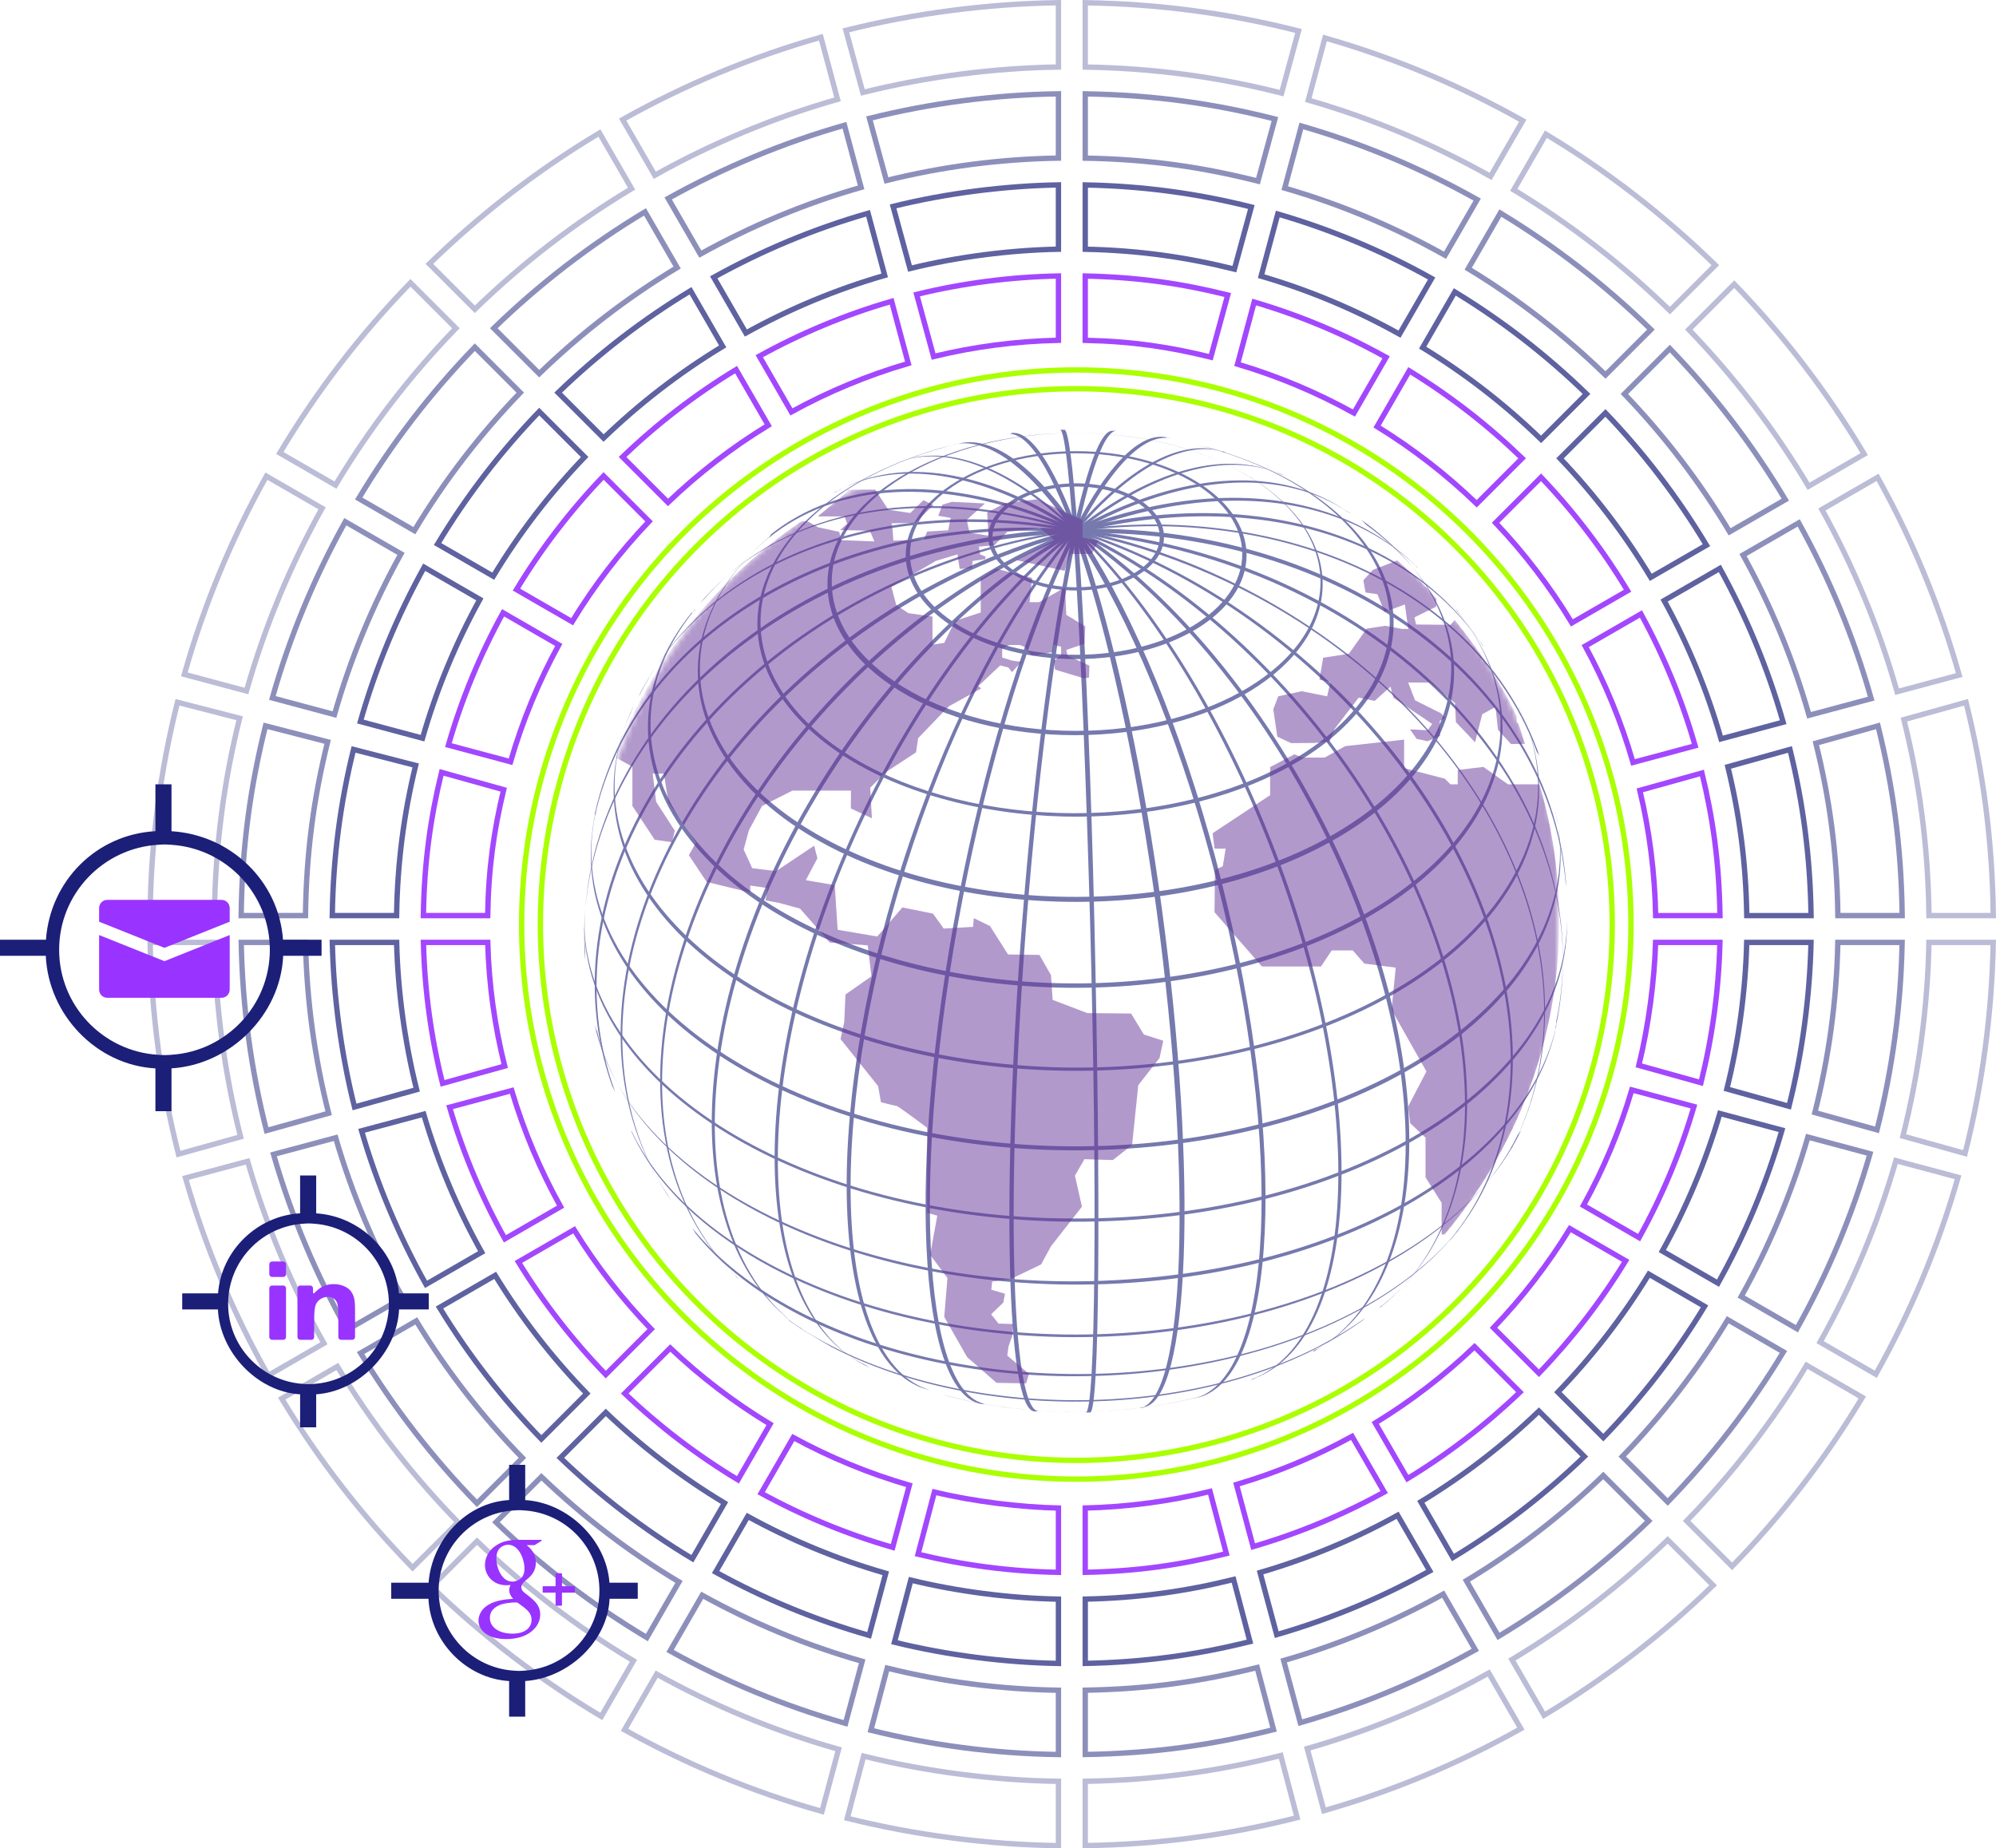 <?xml version="1.0" encoding="utf-8"?>
<!-- Generator: Adobe Illustrator 17.0.0, SVG Export Plug-In . SVG Version: 6.00 Build 0)  -->
<!DOCTYPE svg PUBLIC "-//W3C//DTD SVG 1.1//EN" "http://www.w3.org/Graphics/SVG/1.1/DTD/svg11.dtd">
<svg version="1.1" id="hud1" xmlns="http://www.w3.org/2000/svg" xmlns:xlink="http://www.w3.org/1999/xlink" x="0px" y="0px"
	 width="372.443px" height="344.946px" viewBox="0 0 372.443 344.946" enable-background="new 0 0 372.443 344.946"
	 xml:space="preserve">
<g id="hud1-wrap">
	<g id="hud1-bg">
		<g id="hud1-rings">
			<circle id="hud1-center1" fill="none" stroke="#AAFF00" stroke-miterlimit="10" cx="200.833" cy="172.542" r="103.5"/>
			<circle id="hud1-center2" fill="none" stroke="#AAFF00" stroke-miterlimit="10" cx="200.833" cy="172.542" r="100"/>
			<g id="hud1-ring1" opacity="0.9">
				<path fill="none" stroke="#9933FF" stroke-miterlimit="10" d="M143.691,265.783c-6.718-4.067-12.963-8.839-18.633-14.212
					l-8.486,8.486c6.413,6.109,13.495,11.519,21.121,16.116L143.691,265.783z"/>
				<path fill="none" stroke="#9933FF" stroke-miterlimit="10" d="M295.798,120.579c3.714,6.83,6.715,14.101,8.911,21.71
					l11.596-3.107c-2.474-8.632-5.885-16.872-10.116-24.602L295.798,120.579z"/>
				<path fill="none" stroke="#9933FF" stroke-miterlimit="10" d="M82.393,144.142c-2.07,8.515-3.237,16.733-3.393,26.733H91
					c0.153-9,1.179-15.98,2.987-23.502L82.393,144.142z"/>
				<path fill="none" stroke="#9933FF" stroke-miterlimit="10" d="M104.261,120.361l-10.391-5.999
					c-4.266,7.757-7.706,16.028-10.201,24.696l11.596,3.107C97.482,134.52,100.512,127.218,104.261,120.361z"/>
				<path fill="none" stroke="#9933FF" stroke-miterlimit="10" d="M169.681,277.182c-7.589-2.199-14.842-5.198-21.655-8.907
					l-5.999,10.391c7.714,4.226,15.935,7.635,24.547,10.112L169.681,277.182z"/>
				<path fill="none" stroke="#9933FF" stroke-miterlimit="10" d="M94.171,198.952c-1.861-7.503-2.948-15.077-3.159-23.077
					H79.01c0.215,9,1.443,17.814,3.567,26.309L94.171,198.952z"/>
				<path fill="none" stroke="#9933FF" stroke-miterlimit="10" d="M279.067,97.563c5.386,5.684,10.167,11.945,14.24,18.681
					l10.39-5.999c-4.603-7.644-10.023-14.743-16.144-21.169L279.067,97.563z"/>
				<path fill="none" stroke="#9933FF" stroke-miterlimit="10" d="M287.156,256.278c6.123-6.367,11.559-13.399,16.183-20.979
					l-10.395-6.002c-4.093,6.672-8.882,12.873-14.269,18.499L287.156,256.278z"/>
				<path fill="none" stroke="#9933FF" stroke-miterlimit="10" d="M316.083,206.509l-11.596-3.107
					c-2.243,7.565-5.283,14.789-9.028,21.573l10.391,5.999C310.112,223.29,313.561,215.097,316.083,206.509z"/>
				<path fill="none" stroke="#9933FF" stroke-miterlimit="10" d="M305.796,198.827l11.594,3.232
					c2.104-8.457,3.322-17.183,3.536-26.183h-12.002C308.715,182.875,307.638,191.362,305.796,198.827z"/>
				<path fill="none" stroke="#9933FF" stroke-miterlimit="10" d="M262.617,275.953c7.586-4.61,14.626-10.032,21.002-16.141
					l-8.481-8.481c-5.635,5.373-11.843,10.149-18.522,14.229L262.617,275.953z"/>
				<path fill="none" stroke="#9933FF" stroke-miterlimit="10" d="M141.676,66.476l5.999,10.391
					c6.856-3.765,14.159-6.812,21.807-9.044l-3.107-11.596C157.704,58.737,149.432,62.194,141.676,66.476z"/>
				<path fill="none" stroke="#9933FF" stroke-miterlimit="10" d="M174.204,66.536c7.53-1.824,15.296-2.865,23.296-3.029v-12
					c-9,0.167-17.935,1.349-26.457,3.435L174.204,66.536z"/>
				<path fill="none" stroke="#9933FF" stroke-miterlimit="10" d="M225.782,278.345c-7.456,1.826-15.282,2.89-23.282,3.088
					v12c10-0.203,17.885-1.405,26.334-3.494L225.782,278.345z"/>
				<path fill="none" stroke="#9933FF" stroke-miterlimit="10" d="M233.826,288.64c8.585-2.506,16.777-5.94,24.462-10.185
					l-5.999-10.391c-6.785,3.729-14.008,6.753-21.57,8.98L233.826,288.64z"/>
				<path fill="none" stroke="#9933FF" stroke-miterlimit="10" d="M116.164,85.285l8.481,8.481
					c5.683-5.441,11.952-10.275,18.702-14.395l-6.001-10.393C129.689,73.629,122.588,79.108,116.164,85.285z"/>
				<path fill="none" stroke="#9933FF" stroke-miterlimit="10" d="M171.299,290.054c8.461,2.055,17.201,3.219,26.201,3.385
					v-12c-7-0.162-15.681-1.186-23.148-2.98L171.299,290.054z"/>
				<path fill="none" stroke="#9933FF" stroke-miterlimit="10" d="M230.918,67.961c7.62,2.261,14.894,5.332,21.722,9.117
					l5.999-10.391c-7.727-4.303-15.97-7.783-24.614-10.322L230.918,67.961z"/>
				<path fill="none" stroke="#9933FF" stroke-miterlimit="10" d="M229.09,55.056C220.58,52.937,212.5,51.717,202.5,51.513v12
					c9,0.2,15.911,1.281,23.429,3.138L229.09,55.056z"/>
				<path fill="none" stroke="#9933FF" stroke-miterlimit="10" d="M317.575,144.268l-11.594,3.232
					c1.789,7.483,2.804,15.376,2.956,23.376h12C320.782,160.875,319.626,152.744,317.575,144.268z"/>
				<path fill="none" stroke="#9933FF" stroke-miterlimit="10" d="M96.367,110.03l10.39,5.999
					c4.106-6.756,8.926-13.033,14.354-18.725l-8.481-8.481C106.466,95.256,101.004,102.366,96.367,110.03z"/>
				<path fill="none" stroke="#9933FF" stroke-miterlimit="10" d="M104.601,225.193c-3.78-6.811-6.85-14.066-9.114-21.667
					l-11.596,3.107c2.542,8.624,6.021,16.849,10.319,24.559L104.601,225.193z"/>
				<path fill="none" stroke="#9933FF" stroke-miterlimit="10" d="M121.509,248.049
					c-5.428-5.634-10.257-11.848-14.383-18.54l-10.395,6.002c4.657,7.599,10.132,14.645,16.297,21.02
					L121.509,248.049z"/>
				<path fill="none" stroke="#9933FF" stroke-miterlimit="10" d="M256.957,79.601c6.71,4.133,12.941,8.971,18.587,14.412
					l8.481-8.481c-6.388-6.178-13.45-11.663-21.067-16.326L256.957,79.601z"/>
			</g>
			<g id="hud1-ring2" opacity="0.7">
				<path fill="none" stroke="#1B1F77" stroke-miterlimit="10" d="M332.731,134.78
					c-2.866-10.082-6.859-19.694-11.822-28.699l-10.391,5.999c4.446,8.105,8.028,16.748,10.618,25.807L332.731,134.78
					z"/>
				<path fill="none" stroke="#1B1F77" stroke-miterlimit="10" d="M265.459,64.874c7.996,4.885,15.404,10.639,22.1,17.124
					l8.481-8.481c-7.437-7.222-15.676-13.623-24.58-19.038L265.459,64.874z"/>
				<path fill="none" stroke="#1B1F77" stroke-miterlimit="10" d="M77.746,203.353c-2.233-8.908-3.519-18.478-3.736-27.478
					h-12c0.22,10,1.645,20.809,4.141,30.71L77.746,203.353z"/>
				<path fill="none" stroke="#1B1F77" stroke-miterlimit="10" d="M89.881,233.692c-4.514-8.085-8.163-16.714-10.821-25.764
					l-11.596,3.107c2.936,10.073,6.994,19.672,12.026,28.656L89.881,233.692z"/>
				<path fill="none" stroke="#1B1F77" stroke-miterlimit="10" d="M291.088,85.542c6.428,6.735,12.115,14.182,16.939,22.204
					l10.39-5.999c-5.353-8.931-11.682-17.211-18.847-24.687L291.088,85.542z"/>
				<path fill="none" stroke="#1B1F77" stroke-miterlimit="10" d="M62,170.875h12c0.157-10,1.382-19.1,3.562-28.028
					l-11.594-2.982C63.525,149.786,62.159,159.875,62,170.875z"/>
				<path fill="none" stroke="#1B1F77" stroke-miterlimit="10" d="M135.193,280.502
					c-8.004-4.817-15.435-10.495-22.156-16.91l-8.481,8.481c7.463,7.152,15.726,13.472,24.639,18.819
					L135.193,280.502z"/>
				<path fill="none" stroke="#1B1F77" stroke-miterlimit="10" d="M109.494,260.065
					c-6.472-6.683-12.216-14.075-17.095-22.053l-10.395,6.002c5.409,8.886,11.799,17.109,19.009,24.533
					L109.494,260.065z"/>
				<path fill="none" stroke="#1B1F77" stroke-miterlimit="10" d="M67.242,134.656l11.596,3.107
					c2.61-9.095,6.222-17.77,10.703-25.901L79.15,105.863C74.151,114.894,70.129,124.537,67.242,134.656z"/>
				<path fill="none" stroke="#1B1F77" stroke-miterlimit="10" d="M332.51,210.911l-11.596-3.107
					c-2.638,9.014-6.258,17.611-10.736,25.67l10.391,5.999C325.565,230.515,329.595,220.948,332.51,210.911z"/>
				<path fill="none" stroke="#1B1F77" stroke-miterlimit="10" d="M295.634,271.827l-8.481-8.481
					c-6.685,6.416-14.072,12.106-22.037,16.937l5.999,10.39C279.987,285.311,288.208,278.979,295.634,271.827z"/>
				<path fill="none" stroke="#1B1F77" stroke-miterlimit="10" d="M133.177,51.756l5.999,10.391
					c8.131-4.498,16.806-8.126,25.904-10.751l-3.107-11.596C151.852,42.703,142.207,46.74,133.177,51.756z"/>
				<path fill="none" stroke="#1B1F77" stroke-miterlimit="10" d="M266.787,293.175l-5.999-10.391
					c-8.06,4.461-16.656,8.065-25.667,10.688l3.107,11.596C248.262,302.168,257.828,298.154,266.787,293.175z"/>
				<path fill="none" stroke="#1B1F77" stroke-miterlimit="10" d="M318.061,243.799l-10.391-5.999
					c-4.845,7.958-10.55,15.336-16.98,22.012l8.481,8.481C306.338,260.876,312.687,252.665,318.061,243.799z"/>
				<path fill="none" stroke="#1B1F77" stroke-miterlimit="10" d="M165.28,293.61
					c-9.039-2.592-17.664-6.173-25.752-10.614l-5.999,10.391c8.988,4.959,18.582,8.95,28.644,11.819L165.28,293.61z
					"/>
				<path fill="none" stroke="#1B1F77" stroke-miterlimit="10" d="M230.183,294.77c-8.862,2.198-17.683,3.459-27.683,3.663
					v12c11-0.207,20.881-1.607,30.735-4.069L230.183,294.77z"/>
				<path fill="none" stroke="#1B1F77" stroke-miterlimit="10" d="M233.492,38.631c-9.916-2.493-19.992-3.909-30.992-4.118
					v12c10,0.206,18.907,1.483,27.83,3.712L233.492,38.631z"/>
				<path fill="none" stroke="#1B1F77" stroke-miterlimit="10" d="M169.803,50.111c8.936-2.196,18.697-3.435,27.697-3.604
					v-12c-10,0.171-20.93,1.551-30.858,4.01L169.803,50.111z"/>
				<path fill="none" stroke="#1B1F77" stroke-miterlimit="10" d="M337.927,175.875h-12c-0.216,9-1.491,18.482-3.705,27.352
					l11.594,3.232C336.293,196.597,337.707,185.875,337.927,175.875z"/>
				<path fill="none" stroke="#1B1F77" stroke-miterlimit="10" d="M81.648,101.532l10.39,5.999
					c4.857-8.042,10.587-15.5,17.058-22.242l-8.481-8.481C93.407,84.29,87.035,92.582,81.648,101.532z"/>
				<path fill="none" stroke="#1B1F77" stroke-miterlimit="10" d="M334,139.867l-11.594,3.232
					c2.16,8.89,3.374,17.777,3.531,27.777h12C337.778,159.875,336.423,149.749,334,139.867z"/>
				<path fill="none" stroke="#1B1F77" stroke-miterlimit="10" d="M166.898,306.479c9.867,2.427,20.602,3.79,30.602,3.96
					v-12c-9-0.167-18.675-1.39-27.55-3.554L166.898,306.479z"/>
				<path fill="none" stroke="#1B1F77" stroke-miterlimit="10" d="M235.32,51.534c9.07,2.655,17.717,6.306,25.819,10.825
					l5.999-10.391c-9.001-5.037-18.618-9.096-28.711-12.03L235.32,51.534z"/>
				<path fill="none" stroke="#1B1F77" stroke-miterlimit="10" d="M104.149,73.27l8.481,8.481
					c6.733-6.484,14.181-12.231,22.217-17.102l-5.999-10.39C119.904,59.66,111.623,66.049,104.149,73.27z"/>
			</g>
			<g id="hud1-ring3" opacity="0.5">
				<path fill="none" stroke="#1B1F77" stroke-miterlimit="10" d="M239.722,35.106c10.52,3.049,20.541,7.279,29.916,12.532
					l5.999-10.391c-10.274-5.772-21.264-10.411-32.807-13.737L239.722,35.106z"/>
				<path fill="none" stroke="#1B1F77" stroke-miterlimit="10" d="M124.678,37.036l5.999,10.391
					c9.405-5.232,19.453-9.44,30.001-12.459l-3.107-11.596C146,26.667,134.982,31.286,124.678,37.036z"/>
				<path fill="none" stroke="#1B1F77" stroke-miterlimit="10" d="M126.695,295.221
					c-9.291-5.567-17.902-12.155-25.673-19.614l-8.481,8.481c8.512,8.196,17.957,15.427,28.156,21.523
					L126.695,295.221z"/>
				<path fill="none" stroke="#1B1F77" stroke-miterlimit="10" d="M97.478,272.08
					c-7.517-7.732-14.175-16.303-19.805-25.567l-10.39,5.999c6.159,10.172,13.459,19.577,21.713,28.049
					L97.478,272.08z"/>
				<path fill="none" stroke="#1B1F77" stroke-miterlimit="10" d="M162.497,322.905c11.272,2.8,23.003,4.362,35.003,4.535
					v-12c-11-0.171-21.671-1.592-31.951-4.129L162.497,322.905z"/>
				<path fill="none" stroke="#1B1F77" stroke-miterlimit="10" d="M92.134,61.255l8.481,8.481
					c7.782-7.528,16.412-14.185,25.734-19.806l-5.999-10.39C110.12,45.691,100.656,52.989,92.134,61.255z"/>
				<path fill="none" stroke="#1B1F77" stroke-miterlimit="10" d="M50.818,130.255l11.592,3.106
					c3.002-10.545,7.196-20.592,12.41-29.998l-10.391-5.999C58.697,107.669,54.098,118.686,50.818,130.255z"/>
				<path fill="none" stroke="#1B1F77" stroke-miterlimit="10" d="M234.584,311.196
					c-10.268,2.571-20.084,4.029-32.084,4.237v12c13-0.211,23.877-1.808,35.136-4.643L234.584,311.196z"/>
				<path fill="none" stroke="#1B1F77" stroke-miterlimit="10" d="M273.96,50.15c9.282,5.636,17.869,12.303,25.614,19.833
					l8.481-8.481c-8.485-8.267-17.907-15.576-28.097-21.741L273.96,50.15z"/>
				<path fill="none" stroke="#1B1F77" stroke-miterlimit="10" d="M45,170.875h12c0.16-12,1.584-22.095,4.136-32.429
					l-11.594-2.982C46.726,146.791,45.162,157.875,45,170.875z"/>
				<path fill="none" stroke="#1B1F77" stroke-miterlimit="10" d="M61.321,207.755c-2.607-10.314-4.089-20.879-4.311-31.879
					h-12c0.224,12,1.845,23.806,4.716,35.111L61.321,207.755z"/>
				<path fill="none" stroke="#1B1F77" stroke-miterlimit="10" d="M335.629,97.582l-10.391,5.999
					c5.179,9.38,9.341,19.396,12.322,29.905l11.592-3.106C345.894,118.848,341.326,107.861,335.629,97.582z"/>
				<path fill="none" stroke="#1B1F77" stroke-miterlimit="10" d="M303.103,73.527c7.472,7.785,14.069,16.412,19.642,25.721
					l10.39-5.999c-6.102-10.218-13.342-19.678-21.551-28.204L303.103,73.527z"/>
				<path fill="none" stroke="#1B1F77" stroke-miterlimit="10" d="M165.402,33.685C175.743,31.117,186.5,29.679,197.5,29.507
					v-12c-12,0.174-23.926,1.752-35.26,4.584L165.402,33.685z"/>
				<path fill="none" stroke="#1B1F77" stroke-miterlimit="10" d="M66.929,93.034l10.39,5.999
					c5.607-9.329,12.247-17.968,19.762-25.759L88.6,64.792C80.348,73.324,73.065,82.797,66.929,93.034z"/>
				<path fill="none" stroke="#1B1F77" stroke-miterlimit="10" d="M332.781,252.297l-10.39-5.999
					c-5.596,9.244-12.212,17.803-19.685,25.529l8.481,8.481C319.397,271.842,326.656,262.449,332.781,252.297z"/>
				<path fill="none" stroke="#1B1F77" stroke-miterlimit="10" d="M160.878,310.037
					c-10.489-2.985-20.486-7.147-29.849-12.321l-5.999,10.391c10.262,5.692,21.23,10.261,32.742,13.522
					L160.878,310.037z"/>
				<path fill="none" stroke="#1B1F77" stroke-miterlimit="10" d="M307.649,283.842l-8.481-8.481
					c-7.735,7.46-16.303,14.059-25.554,19.64l5.999,10.39C289.772,299.281,299.174,292.039,307.649,283.842z"/>
				<path fill="none" stroke="#1B1F77" stroke-miterlimit="10" d="M350.426,135.465l-11.594,3.232
					c2.533,10.295,3.946,20.178,4.106,32.178h12C354.775,157.875,353.222,146.753,350.426,135.465z"/>
				<path fill="none" stroke="#1B1F77" stroke-miterlimit="10" d="M237.893,22.206c-11.321-2.867-22.393-4.48-35.393-4.693
					v12c12,0.21,21.902,1.684,32.231,4.287L237.893,22.206z"/>
				<path fill="none" stroke="#1B1F77" stroke-miterlimit="10" d="M354.927,175.875h-12c-0.221,11-1.692,21.478-4.28,31.754
					l11.594,3.232C353.093,199.593,354.704,187.875,354.927,175.875z"/>
				<path fill="none" stroke="#1B1F77" stroke-miterlimit="10" d="M348.938,215.313l-11.596-3.107
					c-3.031,10.464-7.231,20.434-12.443,29.767l10.391,5.999C341.02,237.74,345.629,226.8,348.938,215.313z"/>
				<path fill="none" stroke="#1B1F77" stroke-miterlimit="10" d="M275.286,307.895l-5.999-10.391
					c-9.334,5.195-19.303,9.38-29.764,12.395l3.107,11.596C254.114,318.203,265.053,313.609,275.286,307.895z"/>
				<path fill="none" stroke="#1B1F77" stroke-miterlimit="10" d="M75.161,242.191c-5.248-9.358-9.476-19.361-12.528-29.861
					l-11.596,3.107c3.329,11.524,7.967,22.496,13.734,32.753L75.161,242.191z"/>
			</g>
			<g id="hud1-ring4" opacity="0.3">
				<path fill="none" stroke="#1B1F77" stroke-miterlimit="10" d="M52.21,84.536l10.39,5.999
					c6.356-10.616,13.907-20.436,22.466-29.276l-8.481-8.481C67.288,62.357,59.095,73.011,52.21,84.536z"/>
				<path fill="none" stroke="#1B1F77" stroke-miterlimit="10" d="M85.463,284.095c-8.562-8.78-16.129-18.533-22.509-29.084
					l-10.39,5.999c6.909,11.459,15.118,22.046,24.417,31.566L85.463,284.095z"/>
				<path fill="none" stroke="#1B1F77" stroke-miterlimit="10" d="M80.118,49.24l8.481,8.481
					c8.831-8.573,18.642-16.139,29.251-22.51l-5.999-10.39C100.335,31.72,89.689,39.929,80.118,49.24z"/>
				<path fill="none" stroke="#1B1F77" stroke-miterlimit="10" d="M118.197,309.94
					c-10.578-6.316-20.37-13.815-29.191-22.318l-8.481,8.481c9.561,9.24,20.186,17.382,31.673,24.227
					L118.197,309.94z"/>
				<path fill="none" stroke="#1B1F77" stroke-miterlimit="10" d="M366.851,131.064l-11.594,3.232
					c2.906,11.701,4.518,23.579,4.68,36.579h12C371.773,156.875,370.021,143.757,366.851,131.064z"/>
				<path fill="none" stroke="#1B1F77" stroke-miterlimit="10" d="M116.18,22.316l5.999,10.391
					c10.678-5.967,22.1-10.754,34.098-14.165l-3.106-11.592C140.149,10.637,127.756,15.831,116.18,22.316z"/>
				<path fill="none" stroke="#1B1F77" stroke-miterlimit="10" d="M122.53,312.436l-5.999,10.391
					c11.535,6.427,23.878,11.57,36.841,15.223l3.106-11.592C144.538,323.082,133.166,318.344,122.53,312.436z"/>
				<path fill="none" stroke="#1B1F77" stroke-miterlimit="10" d="M60.441,250.689c-5.983-10.631-10.791-22.008-14.236-33.958
					l-11.596,3.107c3.722,12.974,8.939,25.32,15.441,36.85L60.441,250.689z"/>
				<path fill="none" stroke="#1B1F77" stroke-miterlimit="10" d="M315.118,61.511c8.516,8.834,16.024,18.642,22.346,29.238
					l10.39-5.999c-6.851-11.505-15.002-22.147-24.255-31.721L315.118,61.511z"/>
				<path fill="none" stroke="#1B1F77" stroke-miterlimit="10" d="M44.895,212.156c-2.981-11.719-4.66-24.28-4.885-36.281
					h-12c0.227,13,2.045,26.802,5.291,39.512L44.895,212.156z"/>
				<path fill="none" stroke="#1B1F77" stroke-miterlimit="10" d="M161,17.26c11.747-2.942,24.5-4.578,36.499-4.753v-12
					c-13,0.176-26.922,1.953-39.661,5.159L161,17.26z"/>
				<path fill="none" stroke="#1B1F77" stroke-miterlimit="10" d="M282.459,35.431
					c10.569,6.386,20.338,13.963,29.132,22.537l8.481-8.481c-9.533-9.312-20.137-17.531-31.614-24.445
					L282.459,35.431z"/>
				<path fill="none" stroke="#1B1F77" stroke-miterlimit="10" d="M34.397,125.855l11.592,3.106
					c3.394-11.995,8.163-23.418,14.112-34.096l-10.391-5.999C43.242,100.443,38.068,112.836,34.397,125.855z"/>
				<path fill="none" stroke="#1B1F77" stroke-miterlimit="10" d="M350.349,89.084l-10.391,5.999
					c5.913,10.653,10.65,22.044,14.024,34.003l11.592-3.106C361.924,112.997,356.781,100.636,350.349,89.084z"/>
				<path fill="none" stroke="#1B1F77" stroke-miterlimit="10" d="M28,170.875h12c0.163-13,1.786-25.091,4.711-36.83
					l-11.594-2.982C29.927,143.795,28.165,156.875,28,170.875z"/>
				<path fill="none" stroke="#1B1F77" stroke-miterlimit="10" d="M371.927,175.875h-12c-0.224,12-1.893,24.474-4.854,36.155
					l11.594,3.232C369.892,202.59,371.7,188.875,371.927,175.875z"/>
				<path fill="none" stroke="#1B1F77" stroke-miterlimit="10" d="M277.785,312.224
					c-10.607,5.93-21.95,10.694-33.861,14.102l3.107,11.596c12.935-3.685,25.247-8.859,36.753-15.308
					L277.785,312.224z"/>
				<path fill="none" stroke="#1B1F77" stroke-miterlimit="10" d="M242.294,5.78C229.568,2.539,216.5,0.729,202.5,0.513v12
					c13,0.214,24.899,1.885,36.633,4.862L242.294,5.78z"/>
				<path fill="none" stroke="#1B1F77" stroke-miterlimit="10" d="M238.985,327.621c-11.673,2.945-23.485,4.6-36.485,4.812v12
					c14-0.214,26.873-2.009,39.537-5.218L238.985,327.621z"/>
				<path fill="none" stroke="#1B1F77" stroke-miterlimit="10" d="M319.665,295.857l-8.481-8.481
					c-8.784,8.504-18.533,16.014-29.071,22.344l5.999,10.39C299.557,313.25,310.141,305.099,319.665,295.857z"/>
				<path fill="none" stroke="#1B1F77" stroke-miterlimit="10" d="M347.5,260.795l-10.39-5.999
					c-6.345,10.531-13.871,20.272-22.389,29.046l8.481,8.481C332.457,282.809,340.625,272.234,347.5,260.795z"/>
				<path fill="none" stroke="#1B1F77" stroke-miterlimit="10" d="M365.365,219.714l-11.596-3.107
					c-3.424,11.914-8.204,23.258-14.151,33.864l10.391,5.999C356.475,244.966,361.665,232.652,365.365,219.714z"/>
				<path fill="none" stroke="#1B1F77" stroke-miterlimit="10" d="M158.096,339.33c12.677,3.174,26.404,4.934,39.404,5.109
					v-12c-12-0.174-24.667-1.794-36.352-4.704L158.096,339.33z"/>
				<path fill="none" stroke="#1B1F77" stroke-miterlimit="10" d="M278.136,32.918l5.999-10.391
					c-11.547-6.507-23.911-11.726-36.904-15.445l-3.107,11.596C256.093,22.12,267.488,26.93,278.136,32.918z"/>
			</g>
		</g>
		<g id="hud1-sphere" transform="scale(200, -200) translate(1, -1)" opacity="0.6">
			<g id="hud1-sphere-front">
				<g id="hud1-sphere-half">
					<g id="hud1-meridians">
						<path id="hud1-meridian0" fill="#1B1F77" d="M-0.011,0.599c0.009,0,0.021-0.205,0.028-0.458
							s0.005-0.459-0.004-0.459c0.001,0,0.003,0,0.004,0c0.009,0,0.01,0.206,0.004,0.459
							S0.002,0.6-0.007,0.599C-0.008,0.599-0.009,0.599-0.011,0.599z"/>
						<path id="hud1-meridian1" fill="#1B1F77" d="M-0.06,0.595c0.043,0.006,0.105-0.193,0.139-0.444
							S0.106-0.308,0.063-0.314c0,0,0,0-0,0c0.001,0,0.003,0,0.004,0.001
							c0.043,0.006,0.051,0.214,0.017,0.465C0.05,0.403-0.013,0.601-0.056,0.596
							C-0.057,0.595-0.058,0.595-0.06,0.595z"/>
						<path id="hud1-meridian2" fill="#1B1F77" d="M-0.111,0.585c0.074,0.019,0.185-0.165,0.247-0.41
							S0.189-0.286,0.114-0.305c-0,0-0,0-0-0c0.001,0,0.003,0.001,0.004,0.001
							C0.192-0.285,0.202-0.07,0.14,0.176C0.079,0.421-0.032,0.605-0.106,0.586
							C-0.108,0.586-0.109,0.585-0.111,0.585z"/>
						<path id="hud1-meridian3" fill="#1B1F77" d="M-0.164,0.568c0.101,0.04,0.256-0.12,0.348-0.356
							s0.085-0.46-0.016-0.499C0.168-0.288,0.168-0.288,0.167-0.288c0.001,0.001,0.003,0.001,0.004,0.002
							c0.101,0.04,0.108,0.263,0.016,0.499c-0.092,0.235-0.247,0.395-0.348,0.356
							C-0.162,0.569-0.163,0.568-0.164,0.568z"/>
						<path id="hud1-meridian4" fill="#1B1F77" d="M-0.222,0.54c0.118,0.067,0.315-0.058,0.438-0.28
							s0.128-0.454,0.01-0.521C0.226-0.261,0.225-0.261,0.225-0.261c0.001,0.001,0.003,0.002,0.004,0.002
							C0.347-0.192,0.343,0.041,0.219,0.262C0.096,0.483-0.099,0.608-0.218,0.542
							C-0.219,0.542-0.221,0.541-0.222,0.54z"/>
						<path id="hud1-meridian5" fill="#1B1F77" d="M-0.283,0.498c0.124,0.1,0.353,0.02,0.511-0.178
							s0.185-0.44,0.061-0.539C0.288-0.22,0.287-0.22,0.287-0.22c0.001,0.001,0.003,0.002,0.004,0.003
							C0.415-0.117,0.388,0.124,0.23,0.322C0.073,0.519-0.155,0.6-0.28,0.502
							C-0.281,0.501-0.282,0.499-0.283,0.498z"/>
						<path id="hud1-meridian6" fill="#1B1F77" d="M-0.347,0.437c0.115,0.136,0.365,0.114,0.558-0.051
							s0.256-0.407,0.141-0.544C0.352-0.158,0.351-0.159,0.35-0.16c0.001,0.001,0.003,0.003,0.004,0.004
							c0.115,0.136,0.052,0.38-0.141,0.544C0.021,0.551-0.227,0.575-0.343,0.441
							C-0.344,0.44-0.346,0.438-0.347,0.437z"/>
						<path id="hud1-meridian7" fill="#1B1F77" d="M-0.405,0.349c0.087,0.171,0.34,0.215,0.566,0.1
							S0.498,0.101,0.411-0.07c-0.001-0.001-0.001-0.002-0.002-0.003c0.001,0.002,0.002,0.004,0.003,0.005
							c0.087,0.171-0.025,0.403-0.251,0.519C-0.062,0.566-0.314,0.523-0.402,0.354
							C-0.403,0.352-0.404,0.351-0.405,0.349z"/>
						<path id="hud1-meridian8" fill="#1B1F77" d="M-0.446,0.234c0.041,0.195,0.275,0.311,0.523,0.258
							s0.416-0.253,0.375-0.448C0.452,0.043,0.452,0.042,0.451,0.041c0.001,0.002,0.001,0.004,0.001,0.006
							c0.041,0.195-0.127,0.396-0.375,0.448c-0.246,0.052-0.479-0.061-0.522-0.254
							C-0.445,0.239-0.445,0.236-0.446,0.234z"/>
						<path id="hud1-meridian9" fill="#1B1F77" d="M-0.454,0.104c-0.016,0.2,0.176,0.378,0.429,0.397
							s0.47-0.127,0.486-0.328c0-0.001,0-0.003,0-0.004C0.461,0.172,0.461,0.174,0.461,0.177
							c-0.016,0.2-0.233,0.347-0.486,0.328c-0.251-0.019-0.442-0.195-0.429-0.393
							C-0.454,0.109-0.454,0.107-0.454,0.104z"/>
						<path id="hud1-meridian10" fill="#1B1F77" d="M-0.426-0.019c-0.068,0.184,0.069,0.404,0.306,0.492
							S0.366,0.482,0.434,0.298C0.435,0.297,0.435,0.296,0.436,0.295c-0.001,0.002-0.001,0.004-0.002,0.006
							C0.365,0.484,0.117,0.562-0.121,0.475c-0.236-0.087-0.373-0.305-0.308-0.488
							C-0.428-0.015-0.427-0.017-0.426-0.019z"/>
						<path id="hud1-meridian11" fill="#1B1F77" d="M-0.374-0.12C-0.479,0.033-0.396,0.273-0.186,0.416
							s0.464,0.135,0.569-0.018C0.383,0.398,0.384,0.397,0.385,0.396C0.383,0.398,0.382,0.4,0.381,0.401
							C0.276,0.554,0.021,0.562-0.188,0.419C-0.396,0.276-0.48,0.038-0.377-0.115
							C-0.376-0.117-0.375-0.118-0.374-0.12z"/>
						<path id="hud1-meridian12" fill="#1B1F77" d="M-0.311-0.193C-0.435-0.076-0.393,0.167-0.218,0.35
							s0.416,0.238,0.539,0.122C0.321,0.471,0.322,0.471,0.323,0.47C0.321,0.472,0.32,0.473,0.319,0.474
							C0.195,0.591-0.046,0.536-0.221,0.352C-0.394,0.17-0.436-0.072-0.315-0.189
							C-0.314-0.19-0.313-0.192-0.311-0.193z"/>
						<path id="hud1-meridian13" fill="#1B1F77" d="M-0.248-0.243C-0.372-0.162-0.359,0.076-0.219,0.287
							s0.354,0.317,0.477,0.235C0.259,0.522,0.259,0.522,0.26,0.521C0.258,0.522,0.257,0.523,0.255,0.524
							C0.132,0.606-0.082,0.5-0.222,0.289c-0.139-0.21-0.153-0.447-0.03-0.529
							C-0.251-0.241-0.25-0.242-0.248-0.243z"/>
						<path id="hud1-meridian14" fill="#1B1F77" d="M-0.189-0.276c-0.111,0.051-0.114,0.279-0.007,0.509
							S0.088,0.607,0.199,0.556c0-0,0.001-0,0.001-0C0.198,0.556,0.197,0.557,0.196,0.557
							c-0.111,0.051-0.288-0.093-0.395-0.323c-0.107-0.229-0.104-0.456,0.007-0.508
							C-0.191-0.275-0.19-0.275-0.189-0.276z"/>
						<path id="hud1-meridian15" fill="#1B1F77" d="M-0.133-0.297c-0.089,0.028-0.098,0.246-0.022,0.488
							s0.21,0.415,0.299,0.387c0,0,0-0,0-0C0.143,0.578,0.141,0.578,0.14,0.579
							C0.052,0.606-0.082,0.433-0.159,0.191C-0.235-0.05-0.225-0.268-0.137-0.296
							C-0.136-0.296-0.134-0.297-0.133-0.297z"/>
						<path id="hud1-meridian16" fill="#1B1F77" d="M-0.081-0.31c-0.059,0.011-0.069,0.222-0.021,0.471
							S0.033,0.602,0.092,0.591c0,0,0,0,0,0C0.091,0.591,0.089,0.591,0.088,0.592
							C0.029,0.603-0.058,0.41-0.106,0.161c-0.048-0.249-0.038-0.459,0.021-0.471
							C-0.084-0.31-0.082-0.31-0.081-0.31z"/>
						<path id="hud1-meridian17" fill="#1B1F77" d="M-0.031-0.317C-0.057-0.315-0.062-0.108-0.042,0.144
							s0.058,0.456,0.084,0.454C0.041,0.598,0.04,0.598,0.038,0.598c-0.026,0.002-0.064-0.201-0.084-0.454
							s-0.015-0.459,0.011-0.461C-0.034-0.317-0.032-0.317-0.031-0.317z"/>
					</g>
					<g id="hud1-circles-of-latitude">
						<path id="hud1-circle-of-latitude4" fill="#1B1F77" d="M-0.122-0.301c0.079-0.022,0.171-0.022,0.25,0
							c-0.004-0.001-0.008-0.002-0.012-0.003c-0.072-0.018-0.154-0.018-0.226,0
							C-0.114-0.303-0.118-0.302-0.122-0.301z"/>
						<path id="hud1-circle-of-latitude5" fill="#1B1F77" d="M-0.268-0.229c0.124-0.091,0.347-0.104,0.497-0.028
							c0.017,0.009,0.032,0.018,0.046,0.028C0.273-0.23,0.272-0.232,0.27-0.233
							C0.144-0.323-0.077-0.333-0.224-0.257C-0.238-0.249-0.251-0.241-0.263-0.233
							C-0.264-0.232-0.266-0.23-0.268-0.229z"/>
						<path id="hud1-circle-of-latitude6" fill="#1B1F77" d="M-0.354-0.146c0.097-0.12,0.335-0.17,0.533-0.112
							c0.08,0.024,0.144,0.063,0.183,0.112C0.36-0.148,0.359-0.149,0.358-0.151
							C0.26-0.27,0.022-0.318-0.174-0.259c-0.077,0.023-0.139,0.061-0.177,0.108
							C-0.352-0.149-0.353-0.148-0.354-0.146z"/>
						<path id="hud1-circle-of-latitude7" fill="#1B1F77" d="M-0.411-0.055c0.066-0.14,0.305-0.22,0.534-0.18
							c0.143,0.025,0.255,0.093,0.296,0.18C0.418-0.056,0.417-0.058,0.416-0.059
							C0.349-0.198,0.11-0.278-0.118-0.237c-0.14,0.025-0.25,0.092-0.291,0.177
							C-0.41-0.058-0.411-0.056-0.411-0.055z"/>
						<path id="hud1-circle-of-latitude8" fill="#1B1F77" d="M-0.445,0.043c0.033-0.151,0.26-0.257,0.508-0.236
							c0.202,0.016,0.362,0.113,0.389,0.236C0.451,0.041,0.451,0.039,0.451,0.038
							C0.416-0.113,0.188-0.217-0.059-0.196c-0.2,0.017-0.356,0.113-0.384,0.234
							C-0.444,0.039-0.444,0.041-0.445,0.043z"/>
						<path id="hud1-circle-of-latitude9" fill="#1B1F77" d="M-0.455,0.143C-0.456-0.011-0.251-0.137,0.002-0.137
							c0.253-0.001,0.459,0.124,0.46,0.278c0,0.001,0,0.001,0,0.002c0-0.002,0-0.003,0-0.005
							C0.462-0.016,0.256-0.141,0.002-0.14c-0.252,0.001-0.457,0.125-0.457,0.278
							C-0.455,0.14-0.455,0.141-0.455,0.143z"/>
						<path id="hud1-circle-of-latitude10" fill="#1B1F77" d="M-0.444,0.243C-0.478,0.093-0.306-0.046-0.059-0.067
							s0.475,0.084,0.51,0.234c0.006,0.025,0.006,0.051,0,0.076c0-0.002,0.001-0.003,0.001-0.005
							c0.033-0.151-0.141-0.289-0.389-0.309S-0.412,0.015-0.445,0.166c-0.005,0.024-0.005,0.049,0,0.073
							C-0.444,0.24-0.444,0.242-0.444,0.243z"/>
						<path id="hud1-circle-of-latitude11" fill="#1B1F77" d="M-0.409,0.341c-0.067-0.139,0.063-0.284,0.291-0.326
							s0.467,0.038,0.535,0.177c0.024,0.048,0.024,0.1,0,0.148C0.417,0.339,0.418,0.338,0.419,0.336
							c0.066-0.14-0.067-0.285-0.296-0.325s-0.468,0.041-0.534,0.18c-0.022,0.047-0.022,0.098,0,0.145
							C-0.411,0.338-0.41,0.339-0.409,0.341z"/>
						<path id="hud1-circle-of-latitude12" fill="#1B1F77" d="M-0.351,0.432c-0.098-0.119-0.019-0.264,0.177-0.324
							S0.26,0.097,0.358,0.216c0.056,0.068,0.056,0.148,0,0.216C0.359,0.43,0.36,0.429,0.361,0.428
							C0.458,0.307,0.376,0.162,0.178,0.103s-0.436-0.009-0.533,0.112c-0.054,0.067-0.054,0.146,0,0.213
							C-0.353,0.429-0.352,0.43-0.351,0.432z"/>
						<path id="hud1-circle-of-latitude13" fill="#1B1F77" d="M-0.263,0.514c-0.126-0.089-0.108-0.224,0.039-0.3
							s0.368-0.066,0.494,0.024c0.112,0.08,0.112,0.197,0,0.277C0.272,0.513,0.273,0.512,0.275,0.51
							C0.4,0.419,0.379,0.284,0.229,0.208S-0.144,0.145-0.268,0.236c-0.108,0.08-0.108,0.195,0,0.274
							C-0.266,0.512-0.264,0.513-0.263,0.514z"/>
						<path id="hud1-circle-of-latitude14" fill="#1B1F77" d="M-0.11,0.585c-0.149-0.038-0.22-0.143-0.158-0.234
							s0.234-0.134,0.384-0.096s0.22,0.143,0.158,0.234C0.244,0.533,0.188,0.567,0.117,0.585
							c0.004-0.001,0.008-0.002,0.012-0.003c0.148-0.042,0.213-0.149,0.143-0.24S0.027,0.213-0.122,0.255
							s-0.213,0.149-0.143,0.24C-0.236,0.533-0.185,0.564-0.122,0.582C-0.118,0.583-0.114,0.584-0.11,0.585z"/>
						<path id="hud1-circle-of-latitude15" fill="#1B1F77" d="M-0.224,0.457c0,0.076,0.102,0.139,0.228,0.139
							s0.228-0.062,0.228-0.139S0.129,0.318,0.004,0.318S-0.224,0.38-0.224,0.457L-0.224,0.457z M-0.228,0.455
							c0-0.078,0.103-0.141,0.231-0.141c0.128,0,0.231,0.063,0.231,0.141c0,0,0,0,0,0
							c0,0.078-0.103,0.141-0.231,0.141S-0.228,0.533-0.228,0.455C-0.228,0.455-0.228,0.455-0.228,0.455z"/>
						<path id="hud1-circle-of-latitude16" fill="#1B1F77" d="M-0.151,0.483c0,0.052,0.069,0.094,0.155,0.094
							s0.155-0.042,0.155-0.094s-0.069-0.094-0.155-0.094S-0.151,0.431-0.151,0.483z M-0.155,0.482
							c0-0.053,0.071-0.097,0.159-0.097s0.159,0.043,0.159,0.097S0.091,0.579,0.004,0.579
							S-0.155,0.535-0.155,0.482z"/>
						<path id="hud1-circle-of-latitude17" fill="#1B1F77" d="M-0.074,0.499c0,0.026,0.035,0.047,0.078,0.047
							s0.078-0.021,0.078-0.047c0-0.026-0.035-0.047-0.078-0.047S-0.074,0.473-0.074,0.499z M-0.078,0.499
							c0-0.027,0.036-0.05,0.082-0.05c0.045,0,0.082,0.022,0.082,0.05c0,0,0,0,0,0
							c0,0.027-0.036,0.05-0.082,0.05S-0.078,0.526-0.078,0.499C-0.078,0.499-0.078,0.499-0.078,0.499z"/>
					</g>
				</g>
			</g>
		</g>
		<defs>
			<filter id="Adobe_OpacityMaskFilter" filterUnits="userSpaceOnUse" x="109.588" y="81.311" width="181.343" height="181.338">
				<feColorMatrix  type="matrix" values="1 0 0 0 0  0 1 0 0 0  0 0 1 0 0  0 0 0 1 0"/>
			</filter>
		</defs>
		<mask maskUnits="userSpaceOnUse" x="109.588" y="81.311" width="181.343" height="181.338" id="hud1-countries_1_">
			<g filter="url(#Adobe_OpacityMaskFilter)">
				<radialGradient id="SVGID_1_" cx="200.75" cy="172.125" r="90.75" gradientUnits="userSpaceOnUse">
					<stop  offset="0.685" style="stop-color:#FFFFFF"/>
					<stop  offset="0.752" style="stop-color:#CDCDCD"/>
					<stop  offset="0.903" style="stop-color:#525252"/>
					<stop  offset="1" style="stop-color:#000000"/>
				</radialGradient>
				<circle fill="url(#SVGID_1_)" cx="200.75" cy="172.125" r="90.75"/>
			</g>
		</mask>
		<g id="hud1-countries" opacity="0.5" mask="url(#hud1-countries_1_)">
			<path fill="none" d="M282.877,134.848c-0.175-0.385-0.356-0.767-0.536-1.149v1.223L282.877,134.848z"/>
			<path fill="none" d="M263.76,115.224l0.399,1.325l6.36,0.058l0.603-0.898c-1.087-1.359-2.211-2.686-3.373-3.979
				l-0.005,1.47L263.76,115.224z"/>
			<polygon fill="none" points="173.937,127.308 172.521,126.427 171.682,127.308 172.803,128.243 			"/>
			<polygon fill="none" points="168,126.375 168,123.375 168,123.375 168,123.375 162.908,123.375 160.246,124.266 
				159.726,125.696 161.803,126.375 			"/>
			<polygon fill="none" points="164.923,126.375 161.862,126.375 159.726,128.854 159.377,131.249 160.998,131.99 			"/>
			<polygon fill="none" points="158.331,119.436 159.087,116.491 156.893,115.967 154.467,117.122 155.963,120.188 			"/>
			<path fill="none" d="M269,224.487l-3-4.761v-7.411l-2.865-2.688l-0.315-3.082l3.386-6.547l-6.526-11.478l0.762-7.785
				l-5.858-0.908l-2.161-2.454h-3.934l-1.998,3h-6.929h-0.233h-3.855l-8.852-10.057l0.075-7.845l1.462-0.813
				l0.544-3.285h-2.077l-0.361-2.872L237,148.394v-5.238l4.524-2.384l1.537,0.603h4.129l3.82-2.132L262,138.034
				v5.317l7.616,1.975l1.023,1.049H272v-2.68l4.807-0.567l4.574,3.247h5.861c-0.779-2-1.672-5.133-2.68-7.67
				l-2.615,0.098l-2.422-2.632l-0.465-4.261l-2.48,1.361l-1.333,5.229l-3.581-3.812l-0.145-3.601l-3.46-2.71
				l-1.279-1.002h-4.013l1.271,3.308l4.827,2.558l0.839,0.822l-1.043,0.49l0.046,2.816l-2.351,0.972l-2.006-0.445
				l-1.254-1.78l3.265,0.173l0.881-1.189l-7.236-4.881l-0.548-2.077l-2.941,2.659l-2.983-0.611l-4.536,5.894
				l-0.889,2.31l-2.904,0.262l-4.295,0.025l-2.567-1.2l-0.752-5.101l0.922-2.43l4.366-0.955l4.765,0.955
				l0.582-2.638l-2.023-0.478l0.694-4.104l4.794-0.752l3.352-4.736l3.46-0.455l3.124,0.588h1.151l-0.631-4.571
				l-3.801,1.47l-1.333-3.355l-2.206-0.323l-0.411-2.288l1.799-1.96l4.274-1.676l0.065-0.118
				c-15.995-14.226-37.062-23.242-60.153-23.242c-15.249,0-29.614,4.064-42.222,10.064h5.143l2.463,3.757l4.088,0.416
				l2.463-2.301l1.853,0.972l-3.394,3.338c0,0-4.694,0.09-4.466,0.09c0.229,0,0.386,3.238,0.386,3.238
				l5.695-0.155l0.615-1.536l3.925-0.232l0.461-2.309l-2.31-0.39l0.768-2.077l1.77-0.536l6.16,0.307
				l-3.394,3.082l0.548,2.384l3.543,0.54l-0.233-4.312l3.39-1.774l5.835-0.694L202,97.042v3.311l2.946,0.55
				l-1.216,2.473h-3.926l-1.163,3.147l-8.981-2.047l7.058-3.723l-2.692-2.267l-6.086,0.777l-0.532,0.553
				l-0.021-0.006l-0.096,0.134l-1.749,1.82l-2.895,0.245l0.233,1.446l1.014,0.42l-0.042,0.478l-2.355,0.337
				l-0.174,1.367l-2.252,0.116l-0.407-2.717l-4.042,1.23l-8.262,4.835l0.93,3.402l2.2,1.504L174,115.066v5.251
				l2.245-0.345l1.905-4.104L183,114.31v-6.298l2.852-2.064l6.664,1.913l-0.406,4.514h1.77l4.852-2.74
				l0.233,5.285l3.539,2.067l-0.15,3.196l-3.385,1.133l0.233,1.061l4.079,1.851l-0.079,2.228l-1.184,0.098
				c-0.008-0.042-0.012-0.063-0.012-0.063l-5.147-1.526l-0.22-1.589h-0.004L198,122.219v-1.504l-1.551-0.407
				l-0.368,1.387l-2.32,0.436l0.239-0.096v0.141l-1.484,0.149l-1.054-1.583l-1.178-0.369h-2.023L187,121.052v1.662
				l1.903,0.577l1.793,0.241l-0.339,0.17l-1.536,1.728l-0.679-0.864l-1.498-0.399l-4.101,3.863l0.537,0.44
				l-6.06,3.356l-5.699,5.932l-0.39,2.642l-5.716,3.755l-2.833,2.85l0.312,5.699l-3.93-1.828l0.029-3.336
				l-10.933,0.004l-5.662,2.866l-2.459,4.532l-0.972,3.593l1.591,3.485l4.461,0.544l7.091-4.74l0.619,2.347
				l-2.164,4.088l5.396,0.922l0.536,8.333l7.394,1.254l4.698-5.429l5.703,1.159l2.002,2.787l5.467-0.324l0.154-1.62
				l3.003,1.466l3.381,5.313l5.853,0.083l2.16,3.776l0.307,4.615l6.472,2.467l8.163,0.079l2.389,3.921l3.618,1.159
				l-0.694,3.236l-3.967,5.043l-1.155,11.154l-3.581,2.833l-5.313-0.162l-1.774,3.078l1.313,5.782l-5.778,7.394
				l-1.849,3.39l-5.508,2.646l-3.622,0.548l-0.149,1.537l2.542,0.727l-0.307,1.653l-2.276,2.193l1.383,1.736
				l2.742,0.079l-0.154,2.119l-0.727,2.077l-0.233,1.695l4.054,3.415l-0.54,1.774l-5.517-0.104l-5.487-4.79
				l-4.274-7.515l0.598-7.257l-3.236-4.316l1.34-7.315l-1.891-0.54v-15.864c0,0-5.424-4.088-5.731-4.088
				c-0.311,0-2.87-0.69-2.87-0.69l-0.544-3.003l-7.016-8.782l0.692-3.157l0.228-5.159l4.847-3.39l-0.694-5.778
				l-7.083-0.532l-5.546-6.318l-3.926-1.072l-2.542-0.465l0.364-2.31L140,165.267v1.308l-8.145-2.002l-3.285-4.981
				l1.311-2.413l-5.129-7.405l-0.884-5.399h-2.077l0.694,5.245l3.543,5.433l-0.386,2.143l-3.477-0.47L118,150.417
				v-7.332l-3.227-1.78c-3.507,9.65-5.185,20.065-5.185,30.927c0,50.011,40.66,90.417,90.672,90.417
				c27.747,0,52.693-12.273,69.304-32.273H269V224.487z"/>
			<polygon fill="none" points="151,102.571 151,101.375 148.112,101.375 147.937,102.375 146,102.375 146,102.375 
				146,102.375 146,104.375 150.471,104.375 			"/>
			<polygon fill="none" points="151,106.151 148.976,106.496 145.827,107.418 146.565,108.457 151,108.17 			"/>
			<polygon fill="none" points="166.78,131.395 165.388,131.436 164.927,133.375 167.872,133.375 170,132.206 
				170,130.407 167.468,130.702 			"/>
			<path fill="none" d="M168,129.775l1.67-0.32L171,128.562v-2.187h-3C168,127.375,168,129.775,168,129.775z"/>
			<polygon fill="none" points="169,123.764 169,125.962 170.907,125.501 			"/>
			<path fill="none" d="M152.681,98.404l3.925,0.847l0.303,1.541l6.244,0.233l-0.847-2.002l-5.546-0.154l1.3-1.118
				l-0.457-1.376h-5.01l5.237-4.002c-2.842,1.516-5.596,3.13-8.247,4.93L150.6,97.272L152.681,98.404z"/>
			<polygon fill="none" points="174,131.375 174,129.775 170.88,128.375 171,128.375 171,130.407 171.453,131.375 			"/>
			<path fill="#663399" d="M256.191,106.343l-1.799,1.957l0.411,2.28l2.206,0.307l1.333,3.323l3.801-1.406
				l0.631,4.571h-1.151l-3.124-0.588l-3.46,0.518l-3.352,4.704l-4.794,0.736l-0.694,4.096l2.023,0.474
				l-0.582,2.636l-4.765-0.956l-4.366,0.955l-0.922,2.43l0.752,5.101l2.567,1.2l4.295-0.025l2.904-0.262
				l0.889-2.31l4.536-5.894l2.983,0.611l2.941-2.659l0.548,2.077l7.236,4.881l-0.881,1.188l-3.265-0.174l1.254,1.778
				l2.006,0.44l2.351-0.98l-0.046-2.833l1.043-0.523l-0.839-0.889l-4.827-2.423l-1.271-3.308h4.013l1.279,1.003
				l3.46,2.844l0.145,3.534l3.581,3.78l1.333-5.243l2.48-1.363l0.465,4.27l2.422,2.656l2.615-0.046
				c-0.531-1.337-0.763-2.659-1.355-3.964L283,134.922v-1.223c-3-6.45-7.143-12.482-11.549-17.99l-0.768,0.898
				l-6.442-0.058l-0.318-1.325l4.077-2.023v-1.47c-2-2.526-4.806-4.922-7.344-7.179l-0.128,0.117L256.191,106.343z"
				/>
			<path fill="#663399" d="M287.242,146.375h-5.861l-4.574-3.247L272,143.696v2.68h-1.361l-1.023-1.049L262,143.351
				v-5.317l-10.99,1.21l-3.82,2.132h-4.129l-1.537-0.603L237,143.155v5.238l-10.734,7.109l0.361,2.872h2.077
				l-0.544,3.292l-1.462,0.678l-0.075,7.901l8.852,10.128h3.855h0.233h6.929l1.998-3h3.934l2.156,2.454l5.853,0.759
				l-0.773,7.859l6.505,11.515l-3.427,6.565l0.397,3.092l2.865,2.697v7.411l3,4.761v5.888h0.564
				c13.328-16,21.368-36.122,21.368-58.386C290.931,163.082,289.639,154.375,287.242,146.375z"/>
			<path fill="#663399" d="M118,150.417l4.166,6.302l3.24,0.461l0.505-2.16l-3.484-5.399l-0.635-5.245h2.077
				l0.876,5.399l5.122,7.439l-1.325,2.397l3.313,4.972L140,166.576v-1.308l3.179,0.461l-0.336,2.31l2.528,0.465
				l3.918,1.072l5.542,6.318l7.081,0.532l0.693,5.778l-4.848,3.39l-0.229,5.159l-0.694,3.157l7.012,8.782
				l0.536,3.003c0,0,2.574,0.69,2.886,0.69c0.307,0,5.731,4.088,5.731,4.088v15.864l1.891,0.54l-1.325,7.315
				l3.228,4.316l-0.602,7.257l4.272,7.515l5.487,4.79l5.516,0.104l0.54-1.774l-4.054-3.415l0.233-1.695l0.727-2.077
				l0.154-2.119l-2.742-0.079l-1.383-1.736l2.276-2.193l0.307-1.653l-2.542-0.727l0.149-1.537l3.622-0.548
				l5.508-2.646l1.849-3.39l5.778-7.394l-1.313-5.782l1.774-3.078l5.313,0.162l3.581-2.833l1.155-11.154
				l3.967-5.043l0.694-3.236l-3.618-1.159l-2.389-3.921l-8.163-0.079l-6.472-2.467l-0.307-4.615l-2.16-3.776
				l-5.853-0.083l-3.381-5.313l-3.003-1.466l-0.154,1.62l-5.467,0.324l-2.002-2.787l-5.703-1.159l-4.698,5.429
				l-7.394-1.254l-0.536-8.333l-5.396-0.922l2.164-4.088l-0.619-2.347l-7.091,4.74l-4.461-0.544l-1.591-3.485
				l0.972-3.593l2.459-4.532l5.662-2.866l10.933-0.004l-0.029,3.336l3.93,1.828l-0.312-5.699l2.833-2.85
				l5.716-3.755l0.391-2.642l5.699-5.932l6.061-3.356l-0.536-0.44l4.104-3.863l1.504,0.399l0.69,0.864
				l1.558-1.728l0.382-0.17l-1.878-0.241L187,122.713v-1.662l1.26-0.677h2.023l0.926,0.369l1.306,1.601
				L194,122.178v-0.141l-0.222,0.096l2.589-0.436l0.208-1.387L198,120.716v1.504l-1.365,1.156h0.004l0.22,1.588
				l5.147,1.556c0,0,0.004,0.006,0.012,0.047l1.184-0.107l0.079-2.235l-4.079-1.859l-0.233-1.073l3.385-1.155
				l0.15-3.24l-3.539-2.156l-0.233-5.107l-4.852,2.74h-1.77l0.465-4.514l-6.724-1.736L183,108.012v6.298
				l-4.795,1.558l-2.019,4.104L174,120.317v-5.251l-4.509-0.64l-2.255-1.504l-0.903-3.402l8.276-4.835l4.049-1.23
				l0.41,2.717l2.253-0.116l0.175-1.367l2.356-0.337l0.042-0.478l-1.014-0.419l-0.233-1.446l2.895-0.245
				l1.749-1.819l0.096-0.133l0.021,0.008l0.532-0.548l6.086-0.768l2.692,2.285l-7.058,3.759l8.981,1.975
				l1.163-3.147h3.926l1.216-2.473L202,100.352v-3.311l-8.531-3.855l-5.921,0.694l-3.347,1.774l0.254,4.312
				l-3.533-0.54l-0.543-2.384l3.397-3.082l-6.159-0.307l-1.769,0.536l-0.768,2.077l2.31,0.391l-0.461,2.31
				l-3.925,0.233l-0.615,1.537l-5.695,0.158c0,0-0.158-3.232-0.386-3.232c-0.229,0,4.466-0.079,4.466-0.079
				l3.394-3.315l-1.853-0.926l-2.463,2.393l-4.088-0.6l-2.463-3.757h-5.143c-0.108,0-0.217,0.572-0.326,0.63
				l-5.237,4.37h5.01l0.457,1.376l-1.3,1.164l5.546,0.131l0.847,1.991l-6.244-0.238l-0.303-1.544l-3.925-0.849
				L150.6,97.25l-1.016,0.008c-15.637,10.614-28.25,25.991-34.811,44.047L118,143.085V150.417z"/>
			<polygon fill="#663399" points="170,132.206 167.872,133.375 164.927,133.375 165.388,131.436 166.78,131.356 
				167.468,130.682 170,130.407 			"/>
			<path fill="#663399" d="M171,128.562l-1.33,0.893L168,129.775c0,0,0-2.4,0-3.4h3V128.562z"/>
			<polygon fill="#663399" points="172.521,126.427 173.937,127.308 172.803,128.243 171.682,127.308 			"/>
			<polygon fill="#663399" points="171,128.375 170.88,128.375 174,129.775 174,131.375 171.453,131.375 171,130.407 			"/>
			<polygon fill="#663399" points="169,123.764 170.907,125.501 169,125.962 			"/>
			<polygon fill="#663399" points="160.246,124.266 162.908,123.375 168,123.375 168,123.375 168,123.375 168,126.375 
				161.803,126.375 159.726,125.696 			"/>
			<polygon fill="#663399" points="159.726,128.854 161.862,126.375 164.923,126.375 160.998,132.032 159.377,131.164 			
				"/>
			<polygon fill="#663399" points="156.893,115.967 159.087,116.491 158.331,119.436 155.963,120.188 154.467,117.122 			
				"/>
			<polygon fill="#663399" points="151,108.17 146.609,108.457 145.827,107.418 148.933,106.496 151,106.151 			"/>
			<polygon fill="#663399" points="146,102.375 146,102.375 146,102.375 147.937,102.375 148.112,101.375 151,101.375 
				151,102.571 150.471,104.375 146,104.375 			"/>
		</g>
	</g>
	<g id="hud1-buttons">
		<g id="hud1-btn-linked">
			<g>
				<path fill="#9933FF" d="M50.77,250.042h2.08c0.287,0,0.52-0.233,0.52-0.52v-9.092
					c0-0.287-0.233-0.52-0.52-0.52h-2.08c-0.287,0-0.52,0.233-0.52,0.52v9.092
					C50.251,249.809,50.483,250.042,50.77,250.042z"/>
				<path fill="#9933FF" d="M50.77,238.312h2.08c0.287,0,0.52-0.233,0.52-0.52v-1.847
					c0-0.287-0.233-0.52-0.52-0.52h-2.08c-0.287,0-0.52,0.233-0.52,0.52v1.847
					C50.251,238.08,50.483,238.312,50.77,238.312z"/>
				<path fill="#9933FF" d="M65.468,240.965c-0.292-0.385-0.723-0.701-1.293-0.949
					c-0.57-0.248-1.199-0.372-1.887-0.372c-1.397,0-2.581,0.533-3.552,1.6c-0.193,0.212-0.334,0.166-0.334-0.121
					v-0.693c0-0.287-0.233-0.52-0.52-0.52h-1.858c-0.287,0-0.52,0.233-0.52,0.52v9.092
					c0,0.287,0.233,0.52,0.52,0.52h2.08c0.287,0,0.52-0.233,0.52-0.52v-3.162c0-1.317,0.08-2.22,0.239-2.708
					c0.159-0.488,0.453-0.881,0.882-1.177c0.429-0.296,0.914-0.444,1.454-0.444c0.422,0,0.783,0.104,1.082,0.311
					s0.516,0.498,0.649,0.871c0.133,0.374,0.2,1.197,0.2,2.47v3.839c0,0.287,0.233,0.52,0.52,0.52h2.08
					c0.287,0,0.52-0.233,0.52-0.52v-5.149c0-0.91-0.057-1.609-0.172-2.098
					C65.964,241.787,65.76,241.35,65.468,240.965z"/>
			</g>
			<path fill="#1B1F77" d="M80,241.375h-5.559C73.841,233.375,67,226.952,59,226.44v-7.065h-3v7.059
				c-8,0.454-14.707,6.941-15.311,14.941H34v3h6.665c0.371,8,7.335,15.375,15.335,15.838v6.162h3v-6.168
				c8-0.521,15.095-7.832,15.465-15.832H80V241.375z M58.593,258.271c-0.341,0.023-0.681,0.052-1.028,0.052
				c-0.306,0-0.606-0.028-0.907-0.046c-7.848-0.473-14.093-6.989-14.093-14.954c0-7.965,6.245-14.481,14.093-14.954
				c0.302-0.018,0.601-0.046,0.907-0.046c0.347,0,0.687,0.029,1.028,0.052c7.791,0.532,13.972,7.024,13.972,14.948
				S66.385,257.739,58.593,258.271z"/>
		</g>
		<g id="hud1-btn-gplus">
			<g>
				<path fill="#9933FF" d="M100.999,287.376h-4.415c-1.968,0-3.33,0.431-4.555,1.444
					c-0.964,0.832-1.539,2.041-1.539,3.234c0,1.838,1.402,3.792,3.999,3.792c0.25,0,0.526-0.026,0.77-0.048
					l-0.036,0.087c-0.104,0.25-0.203,0.486-0.203,0.854c0,0.717,0.346,1.159,0.68,1.587l0.042,0.054l-0.075,0.005
					c-1.073,0.073-3.069,0.21-4.527,1.107c-1.722,1.024-1.856,2.514-1.856,2.945c0,1.719,1.602,3.453,5.18,3.453
					c4.161,0,6.338-2.296,6.338-4.563c0.001-1.677-0.983-2.505-2.027-3.384l-0.88-0.685
					c-0.272-0.225-0.611-0.506-0.611-1.026c0-0.511,0.339-0.848,0.638-1.146l0.031-0.032
					c0.951-0.749,2.029-1.598,2.029-3.435c0-1.847-1.154-2.801-1.709-3.26h1.465c0.018,0,0.036-0.005,0.051-0.015
					l1.262-0.793c0.036-0.023,0.053-0.067,0.041-0.107C101.079,287.404,101.042,287.376,100.999,287.376z
					 M95.645,304.879c-2.536,0-4.24-1.185-4.24-2.948c0-1.151,0.697-1.988,2.07-2.485
					c1.099-0.37,2.518-0.388,2.532-0.388c0.24,0,0.361,0,0.553,0.024c1.775,1.263,2.628,1.926,2.628,3.189
					C99.187,303.88,97.829,304.879,95.645,304.879z M95.621,295.169c-2.129,0-3.012-2.798-3.012-4.296
					c0-0.762,0.173-1.347,0.53-1.788c0.387-0.484,1.049-0.797,1.687-0.797c1.954,0,3.035,2.627,3.035,4.442
					c0,0.286,0,1.158-0.602,1.763C96.854,294.898,96.196,295.169,95.621,295.169z"/>
				<path fill="#9933FF" d="M107.188,296.023h-2.327v-2.318c0-0.053-0.043-0.096-0.096-0.096h-1.001
					c-0.053,0-0.096,0.043-0.096,0.096v2.318h-2.315c-0.053,0-0.096,0.043-0.096,0.096v1.014
					c0,0.053,0.043,0.096,0.096,0.096h2.315v2.333c0,0.053,0.043,0.096,0.096,0.096h1.001
					c0.053,0,0.096-0.043,0.096-0.096v-2.333h2.327c0.053,0,0.096-0.043,0.096-0.096v-1.014
					C107.283,296.066,107.241,296.023,107.188,296.023z"/>
			</g>
			<path fill="#1B1F77" d="M119,295.375h-5.275c-0.601-8-7.725-14.912-15.725-15.424v-6.576h-3v6.57
				c-8,0.454-14.424,7.43-15.028,15.43H73v3h6.949C80.32,306.375,87,313.261,95,313.724v6.651h3v-6.657
				c8-0.521,15.379-7.343,15.748-15.343H119V295.375z M97.877,311.783c-0.341,0.023-0.681,0.052-1.028,0.052
				c-0.306,0-0.606-0.028-0.907-0.046c-7.848-0.473-14.093-6.989-14.093-14.954c0-7.965,6.245-14.481,14.093-14.954
				c0.302-0.018,0.601-0.046,0.907-0.046c0.347,0,0.687,0.029,1.028,0.052c7.791,0.532,13.972,7.024,13.972,14.948
				S105.668,311.25,97.877,311.783z"/>
		</g>
		<g id="hud1-btn-mail">
			<path fill="#1B1F77" d="M60,175.375h-7.191C52.022,164.375,43,155.798,32,155.127v-8.752h-3v8.744
				c-11,0.596-19.634,9.256-20.425,20.256H0v3h8.544C9.031,189.375,18,198.781,29,199.388v7.987h3v-7.995
				c11-0.683,20.356-10.005,20.84-21.005H60V175.375z M32.04,196.844c-0.447,0.031-0.893,0.068-1.347,0.068
				c-0.401,0-0.793-0.036-1.189-0.06c-10.285-0.62-18.469-9.16-18.469-19.598c0-10.438,8.184-18.978,18.469-19.598
				c0.396-0.024,0.788-0.06,1.189-0.06c0.455,0,0.9,0.038,1.347,0.068c10.211,0.697,18.311,9.205,18.311,19.59
				C50.35,187.639,42.251,196.146,32.04,196.844z"/>
			<g>
				<path fill="#9933FF" d="M41.336,167.936H20.018c-0.841,0-1.523,0.682-1.523,1.523v2.557l12.182,4.873l12.182-4.873
					v-2.557C42.859,168.618,42.177,167.936,41.336,167.936z"/>
				<path fill="#9933FF" d="M18.495,174.502v10.184c0,0.841,0.682,1.523,1.523,1.523h21.318
					c0.841,0,1.523-0.682,1.523-1.523v-10.184l-12.182,4.873L18.495,174.502z"/>
			</g>
		</g>
	</g>
</g>
</svg>
